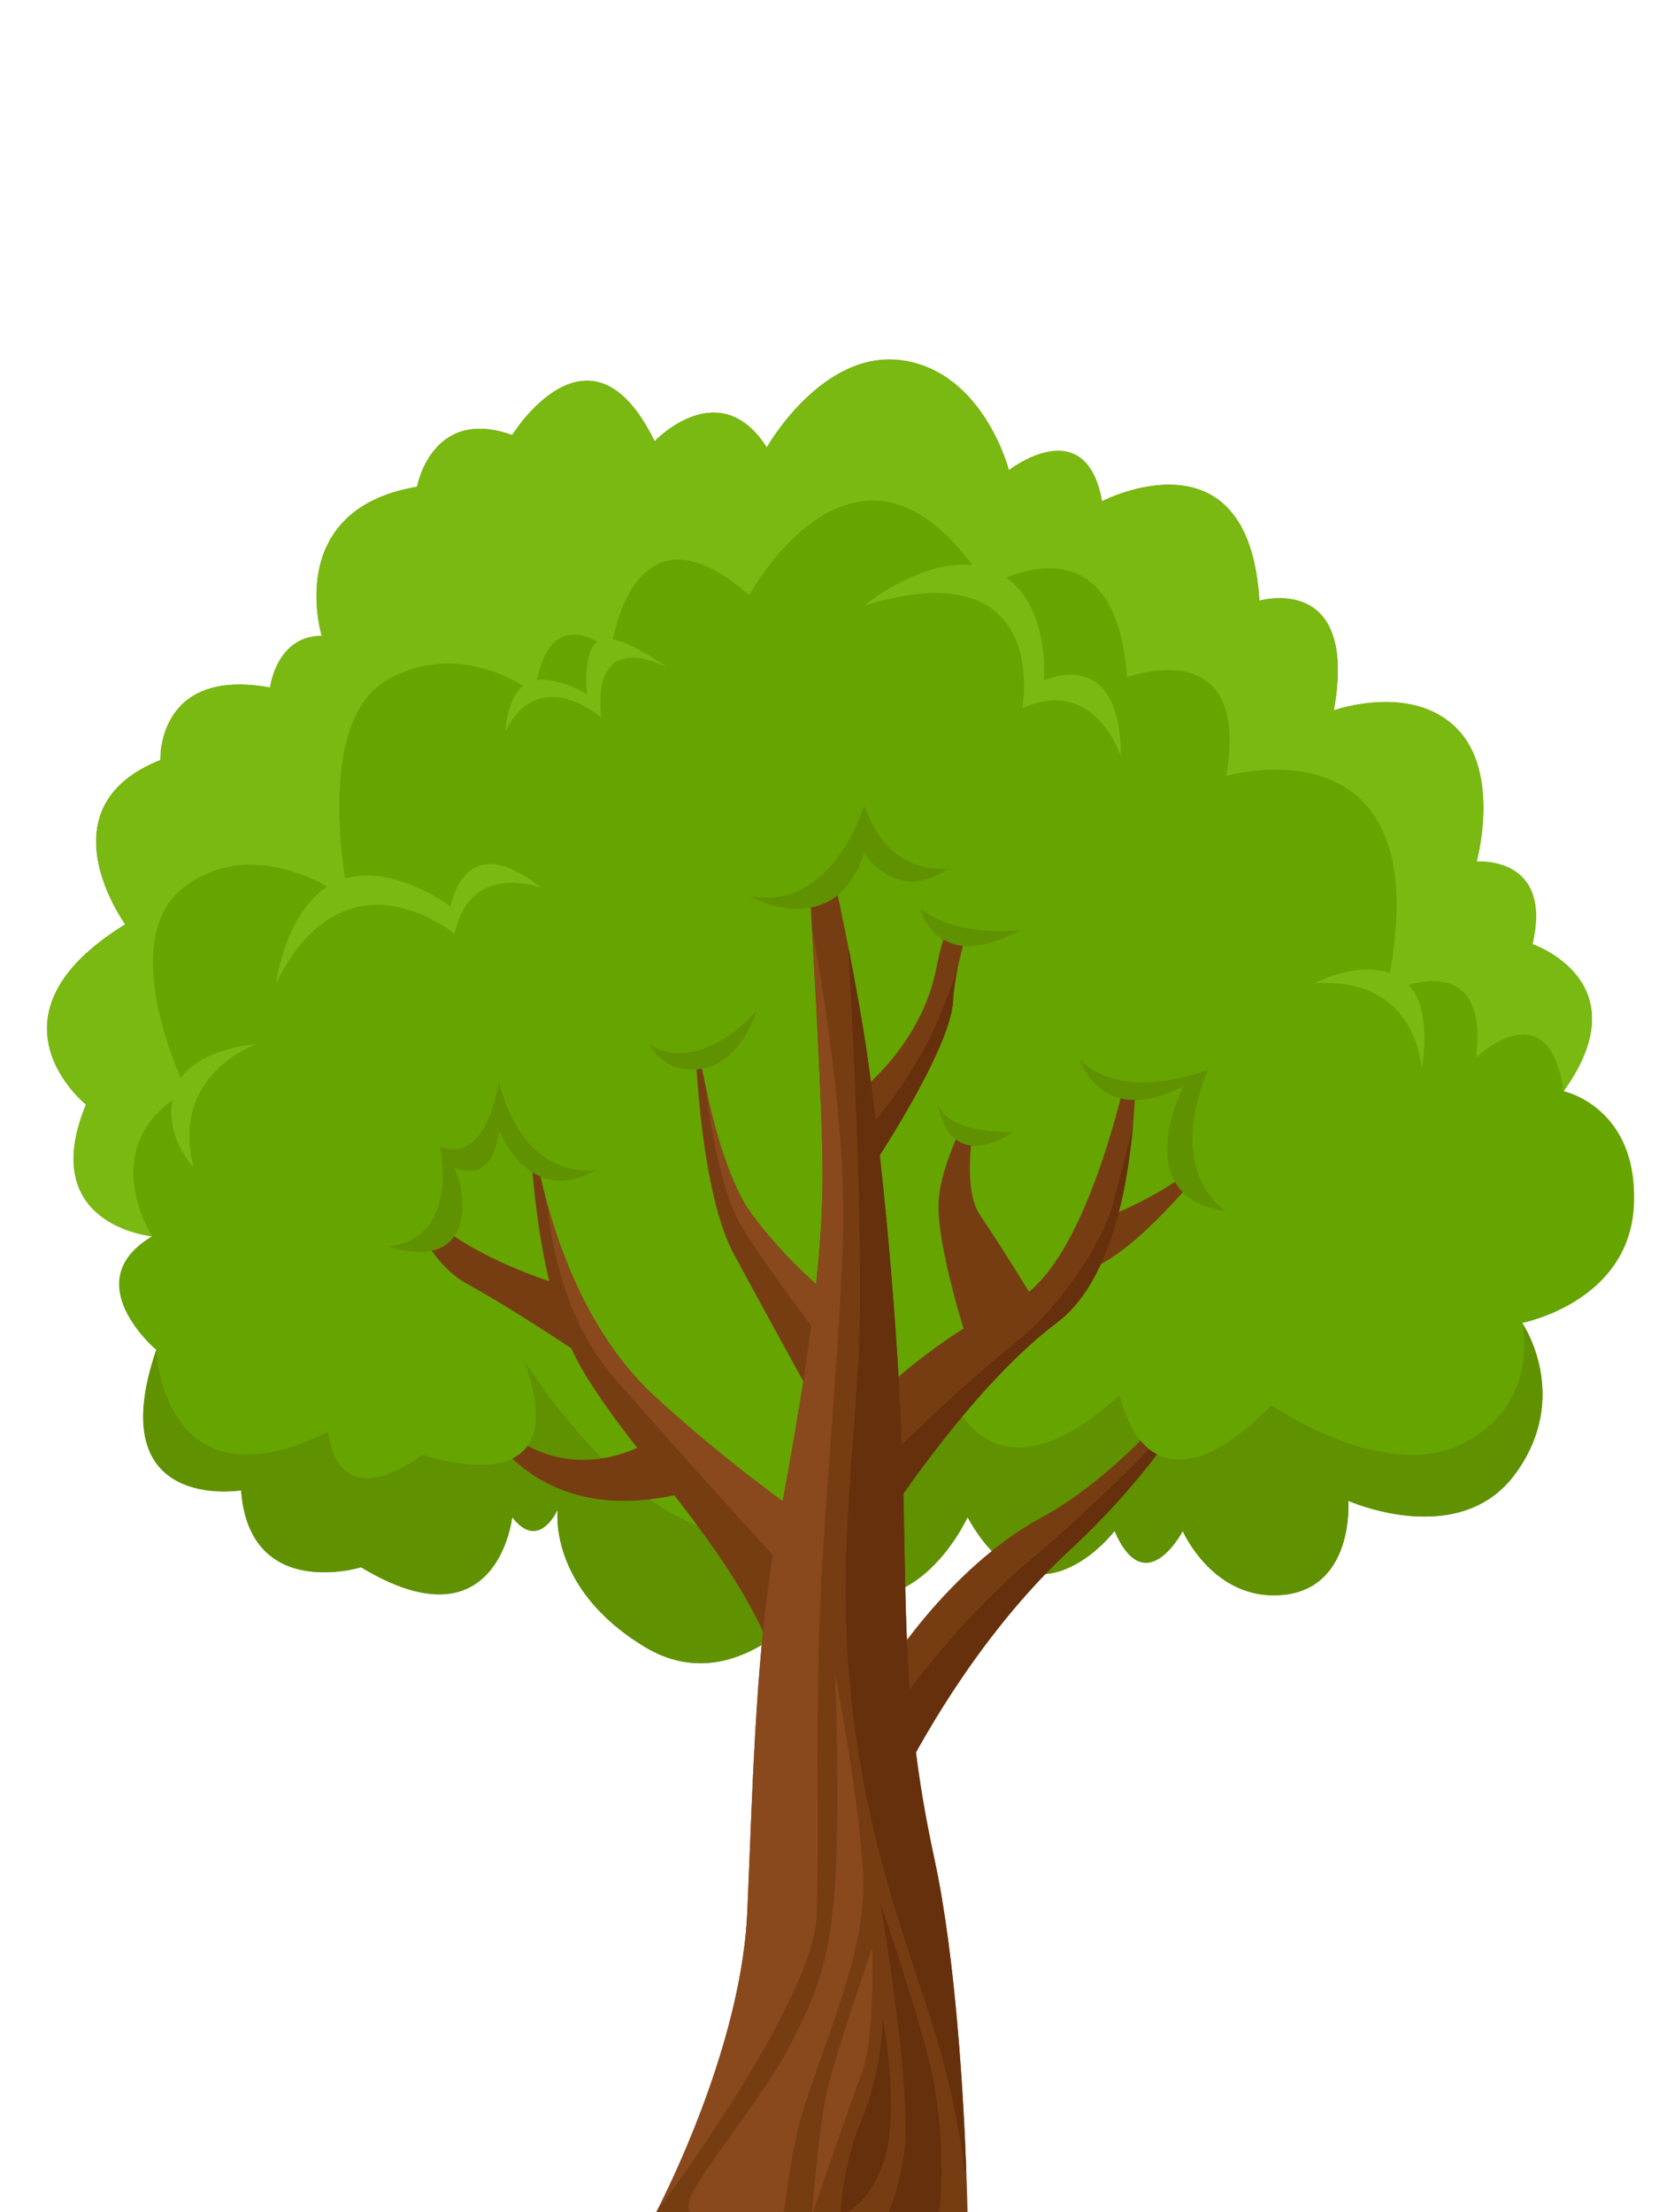 <svg width="300" height="400" viewBox="0 0 300 400" fill="none" xmlns="http://www.w3.org/2000/svg">
<g clip-path="url(#clip0_1608_38048)">
<path d="M295.47 217.805C294.717 235.473 275.253 239.211 275.253 239.211C275.447 239.478 284.136 252.414 274.136 266.32C264.04 280.397 243.823 271.368 243.823 271.368C243.823 271.368 244.94 286.95 232.222 288.357C219.505 289.741 213.874 276.829 213.874 276.829C213.874 276.829 207.152 289.741 201.545 276.829C201.545 276.829 186.935 295.978 174.97 274.329C174.97 274.329 165.602 294.983 149.147 286.925C149.147 286.925 134.172 308.428 116.577 297.774C98.981 287.119 100.85 272.946 100.85 272.946C100.85 272.946 97.501 280.639 92.623 274.329C92.623 274.329 90.001 298.332 65.295 283.382C65.295 283.382 45.102 289.619 43.597 269.475C43.597 269.475 18.163 273.65 28.259 244.089C28.259 244.089 13.649 231.784 27.507 223.532C27.507 223.532 6.537 221.591 15.542 199.724C15.542 199.724 -4.311 183.754 22.653 167.129C22.653 167.129 7.29 146.039 29.011 137.423C29.011 137.423 28.259 120.58 48.84 124.317C48.84 124.317 49.956 114.974 58.184 114.974C58.184 114.974 51.097 92.136 75.415 88.01C75.415 88.01 78.036 73.424 92.623 78.666C92.623 78.666 106.699 55.828 118.373 79.782C118.373 79.782 130.047 67.429 138.662 80.899C138.662 80.899 148.759 62.939 163.369 65.196C177.955 67.429 182.445 85.025 182.445 85.025C182.445 85.025 196.303 74.176 199.288 90.631C199.288 90.631 225.864 76.797 227.733 108.615C227.733 108.615 245.692 103.373 241.202 128.443C241.202 128.443 255.06 123.468 263.288 131.574C271.515 139.656 267.025 155.795 267.025 155.795C267.025 155.795 280.883 154.63 277.122 170.721C277.122 170.721 296.974 177.468 282.752 197.297C282.752 197.297 296.222 200.136 295.47 217.805Z" fill="#66A400"/>
<path d="M274.136 266.32C264.039 280.397 243.823 271.368 243.823 271.368C243.823 271.368 244.939 286.95 232.222 288.357C219.504 289.741 213.874 276.829 213.874 276.829C213.874 276.829 207.151 289.741 201.545 276.829C201.545 276.829 186.934 295.978 174.969 274.329C174.969 274.329 165.601 294.983 149.146 286.925C149.146 286.925 134.172 308.428 116.576 297.774C98.981 287.12 100.849 272.946 100.849 272.946C100.849 272.946 97.5 280.639 92.622 274.329C92.622 274.329 90.001 298.332 65.294 283.382C65.294 283.382 45.102 289.619 43.597 269.475C43.597 269.475 18.162 273.65 28.258 244.089C28.258 244.089 29.423 273.698 59.396 258.869C59.396 258.869 60.124 274.621 76.458 263.02C76.458 263.02 91.918 269.912 94.66 245.74C94.66 245.74 117.692 283.6 140.53 276.829C163.368 270.082 171.499 251.006 171.499 251.006C171.499 251.006 178.852 276.174 205.379 249.453C205.379 249.453 209.141 269.378 229.916 254.088C229.916 254.088 249.963 267.971 264.088 261.199C278.698 254.161 275.325 239.526 275.252 239.211C275.446 239.478 284.135 252.414 274.136 266.32Z" fill="#609100"/>
<path d="M174.97 400.532H118.373C118.373 400.532 118.713 399.877 119.32 398.712C122.717 391.941 134.221 367.525 135.143 345.585C136.236 319.811 136.745 297.094 140.531 276.829C144.317 256.564 148.759 232.173 148.759 212.271C148.759 203.923 147.812 185.065 146.817 167.688C145.749 148.757 144.609 131.574 144.609 131.574C144.609 131.574 149.511 151.475 153.37 171.061C154.729 178.027 155.991 184.944 156.841 190.914C160.069 213.703 162.811 244.866 163.369 270.082C163.903 295.274 163.563 311.195 168.976 336.144C172.859 354.128 174.266 379.563 174.728 392.426C174.922 397.426 174.97 400.532 174.97 400.532Z" fill="#773D12"/>
<path d="M149.146 276.829L142.399 307.118C136.404 282.969 114.707 264.282 104.975 247.074C95.243 229.867 95.631 197.297 95.631 197.297C95.898 203.17 96.966 210.378 99.004 217.805C102.427 230.28 108.591 243.482 118.372 252.462C128.687 261.952 138.783 269.524 144.462 273.577C147.374 275.664 149.146 276.829 149.146 276.829Z" fill="#773D12"/>
<path d="M204.868 203.631C203.751 216.106 200.45 232.173 191.058 239.211C177.588 249.331 164.361 268.408 159.993 275.009C159.022 276.465 158.488 277.339 158.488 277.339L153.998 256.807C153.998 256.807 167.856 242.123 182.831 235.619C197.781 229.115 205.28 186.885 205.28 186.885C205.28 186.885 205.693 194.239 204.868 203.631Z" fill="#773D12"/>
<path d="M221.738 242.584C221.641 242.802 218.559 250.108 211.399 260.034C207.079 266.053 201.23 273.067 193.682 280.057C177.858 294.667 167.325 313.428 163.466 320.903C162.423 322.966 161.865 324.179 161.865 324.179L159.607 302.846C159.607 302.846 171.208 283.624 188.44 274.329C205.526 265.106 221.495 242.924 221.738 242.584Z" fill="#773D12"/>
<path d="M118.372 260.083C118.372 260.083 99.733 273.286 84.394 251.006C84.394 251.006 92.622 278.771 125.556 269.475L118.372 260.083Z" fill="#773D12"/>
<path d="M101.99 232.537C101.99 232.537 90.389 229.163 82.137 223.532C73.909 217.878 70.172 205.913 70.172 205.913C70.172 205.913 73.545 226.105 84.394 232.1C95.243 238.094 108.712 247.463 108.712 247.463L101.99 232.537Z" fill="#773D12"/>
<path d="M211.4 260.035C207.08 266.053 201.231 273.067 193.683 280.057C177.859 294.668 167.326 313.428 163.467 320.903L164.51 305.492C164.51 305.492 173.854 292.508 186.596 281.805C199.338 271.102 210.866 258.87 210.866 258.87C210.866 258.87 211.06 259.306 211.4 260.035Z" fill="#66300C"/>
<path d="M179.679 154.145C179.606 154.363 175.14 165.819 173.199 174.896C173.199 174.896 173.199 174.904 173.199 174.92C172.737 177.129 172.422 179.191 172.349 180.915C171.961 189.822 157.375 211.519 157.375 211.519L155.506 197.297C155.506 197.297 166.719 188.851 169.34 174.92C171.961 161.11 179.582 154.242 179.679 154.145Z" fill="#773D12"/>
<path d="M151.768 235.619L149.147 256.807C149.147 256.807 139.415 239.211 132.668 226.688C125.945 214.14 125.557 184.41 125.557 184.41C125.557 184.41 126.188 189.603 127.547 196.205C129.197 204.165 131.94 214.189 136.041 219.674C141.065 226.396 146.429 231.299 149.414 233.774C150.87 234.988 151.768 235.619 151.768 235.619Z" fill="#773D12"/>
<path d="M198.535 220.596C198.535 220.596 212.005 216.397 221.737 205.913C221.737 205.913 207.296 225.814 196.666 229.697L198.535 220.596Z" fill="#773D12"/>
<path d="M177.203 197.297C177.203 197.297 173.102 213.606 177.203 219.674C181.329 225.741 187.324 235.619 187.324 235.619L174.97 242.584C174.97 242.584 169.34 225.401 169.728 217.344C170.092 209.286 177.203 197.297 177.203 197.297Z" fill="#773D12"/>
<path d="M50.124 226.687C50.124 226.687 61.264 234.818 70.171 225.328C70.171 225.328 88.373 231.493 80.898 211.519C80.898 211.519 90.873 210.354 91.552 198.704C91.552 198.704 88.81 214.237 108.711 214.31L107.182 187.904C107.182 187.904 70.923 182.249 67.258 183.584C63.594 184.919 31.169 197.054 30.004 201.884C28.839 206.689 43.304 234.308 43.644 235.133C43.984 235.983 54.662 255.253 56.167 256.806C57.672 258.335 76.457 263.019 76.457 263.019C76.457 263.019 104.974 273.213 94.659 245.739L74.588 239.963L50.124 226.687Z" fill="#66A400"/>
<path d="M114.83 184.409C114.83 184.409 118.665 195.719 129.635 192.734C140.604 189.724 137.789 162.3 137.789 162.3C137.789 162.3 153.759 168.949 154.001 148.806C154.001 148.806 156.914 155.31 163.564 152.98C163.564 152.98 163.078 176.425 184.703 168.1L186.353 139.34L135.12 125.531C135.12 125.531 112.015 139.826 110.68 144.485C109.345 149.145 114.83 184.409 114.83 184.409Z" fill="#66A400"/>
<path d="M169.703 200.039C169.703 200.039 171.208 209.359 183.197 204.699L196.012 190.72C196.012 190.72 200.817 204.869 217.126 192.224C217.126 192.224 201.982 217.683 229.941 222.343L202.516 252.219C202.516 252.219 206.982 277.314 229.917 254.088L244.236 228.653C244.236 228.653 238.751 202.879 234.916 197.297C231.106 191.739 211.253 182.978 209.214 182.856C207.151 182.759 187.323 183.366 187.323 183.366L169.703 200.039Z" fill="#66A400"/>
<path d="M282.752 197.297C280.01 178.561 266.928 191.254 266.928 191.254C269.525 169.823 250.595 179.653 250.595 179.653C261.735 128.783 221.738 140.287 221.738 140.287C226.325 113.93 203.803 122.473 203.803 122.473C201.57 91.675 178.513 106.139 178.513 106.139C155.821 70.123 135.483 107.62 135.483 107.62C113.956 88.689 110.461 117.643 110.461 117.643C97.695 108.008 96.773 125.531 96.773 125.531C96.773 125.531 84.249 115.046 70.173 122.861C56.096 130.652 63.11 162.858 63.11 162.858C63.11 162.858 47.505 150.335 33.768 160.043C20.032 169.751 33.768 197.297 33.768 197.297C16.682 206.786 27.507 223.533 27.507 223.533C27.507 223.533 6.537 221.591 15.542 199.724C15.542 199.724 -4.311 183.754 22.653 167.129C22.653 167.129 7.29 146.039 29.011 137.423C29.011 137.423 28.259 120.58 48.84 124.317C48.84 124.317 49.956 114.974 58.184 114.974C58.184 114.974 51.097 92.136 75.415 88.01C75.415 88.01 78.036 73.424 92.623 78.666C92.623 78.666 106.699 55.828 118.373 79.782C118.373 79.782 130.047 67.429 138.662 80.899C138.662 80.899 148.759 62.939 163.369 65.196C177.955 67.429 182.445 85.025 182.445 85.025C182.445 85.025 196.303 74.176 199.288 90.631C199.288 90.631 225.864 76.797 227.733 108.615C227.733 108.615 245.692 103.373 241.202 128.443C241.202 128.443 255.06 123.468 263.288 131.574C271.515 139.656 267.025 155.795 267.025 155.795C267.025 155.795 280.883 154.631 277.122 170.721C277.122 170.721 296.974 177.468 282.752 197.297Z" fill="#7AB812"/>
<path d="M49.906 177.808C49.906 177.808 51.775 163.416 60.876 159.387C69.953 155.334 81.481 163.877 81.481 163.877C81.481 163.877 83.884 149.218 97.815 160.528C97.815 160.528 85 155.528 82.209 168.877C82.209 168.877 62.551 152.373 49.906 177.808Z" fill="#7AB812"/>
<path d="M91.361 132.326C91.361 132.326 91.58 125.264 95.609 123.395C99.662 121.551 106.166 125.531 106.166 125.531C106.166 125.531 105.147 116.721 108.714 115.605C112.282 114.488 120.825 120.798 120.825 120.798C120.825 120.798 106.967 112.838 108.714 129.73C108.714 129.73 97.526 119.876 91.361 132.326Z" fill="#7AB812"/>
<path d="M156.281 109.489C156.281 109.489 169.314 98.713 179.702 103.179C190.065 107.62 188.779 123.031 188.779 123.031C188.779 123.031 202.685 116.357 202.685 136.768C202.685 136.768 198.05 122.109 184.871 128.055C184.871 128.055 190.259 99.077 156.281 109.489Z" fill="#7AB812"/>
<path d="M237.779 177.808C237.779 177.808 246.322 172.978 252.996 176.692C259.695 180.405 257.074 193.244 257.074 193.244C257.074 193.244 256.346 176.497 237.779 177.808Z" fill="#7AB812"/>
<path d="M35.004 211.082C35.004 211.082 29.179 205.039 31.533 197.297C33.887 189.555 46.386 188.802 46.386 188.802C46.386 188.802 30.659 194.142 35.004 211.082Z" fill="#7AB812"/>
<path d="M70.172 225.329C70.172 225.329 78.739 228.605 82.137 223.533C85.559 218.46 82.137 211.082 82.137 211.082C82.137 211.082 88.981 214.82 90.243 204.384C90.243 204.384 95.582 218.509 107.839 211.519C107.839 211.519 94.83 214.189 90.195 195.428C90.195 195.428 88.35 210.645 79.613 207.32C79.613 207.32 83.18 224.212 70.172 225.329Z" fill="#609100"/>
<path d="M117.354 188.802C117.354 188.802 119.902 194.36 126.964 193.244C134.003 192.103 136.794 182.832 136.794 182.832C136.794 182.832 126.673 194.627 117.354 188.802Z" fill="#609100"/>
<path d="M135.484 162.008C135.484 162.008 150.896 170.77 156.284 154.145C156.284 154.145 161.866 163.683 171.501 157.009C171.501 157.009 160.555 158.853 156.284 145.505C156.284 145.505 150.726 164.994 135.484 162.008Z" fill="#609100"/>
<path d="M169.705 200.039C169.705 200.039 171.307 212.295 183.199 204.699C183.199 204.699 172.205 205.136 169.705 200.039Z" fill="#609100"/>
<path d="M166.402 164.314C166.402 164.314 167.616 169.265 172.615 170.746C177.639 172.226 184.702 168.101 184.702 168.101C184.702 168.101 173.538 169.775 166.402 164.314Z" fill="#609100"/>
<path d="M195.26 191.545C195.26 191.545 199.167 204.165 214.02 196.35C214.02 196.35 203.657 216.421 221.738 219.018C221.738 219.018 210.501 212.49 218.462 193.389C218.462 193.389 203.22 199.7 195.26 191.545Z" fill="#609100"/>
<path d="M204.871 203.607C204.871 203.607 204.871 203.615 204.871 203.631C203.755 216.106 200.454 232.173 191.061 239.211C177.592 249.331 164.365 268.407 159.996 275.009C160.991 269.961 163.078 261.199 163.078 261.199C163.078 261.199 174.728 249.817 183.198 243.142C191.668 236.468 199.216 225.013 201.206 217.805C203.172 210.597 204.871 203.607 204.871 203.607Z" fill="#66300C"/>
<path d="M174.728 392.426L174.436 392.547C170.917 364.103 161.234 351.92 155.506 318.5C149.803 285.105 155.288 262.655 155.506 235.813C155.7 209.14 153.394 171.571 153.37 171.061C154.729 178.026 155.991 184.943 156.841 190.914C160.069 213.703 162.811 244.866 163.369 270.082C163.903 295.274 163.564 311.195 168.976 336.144C172.859 354.128 174.267 379.563 174.728 392.426Z" fill="#66300C"/>
<path d="M173.199 174.92C172.738 177.128 172.422 179.191 172.349 180.915C171.961 189.822 157.375 211.519 157.375 211.519L158.346 202.515C158.346 202.515 162.472 197.734 166.403 190.914C170.214 184.312 173.029 175.454 173.199 174.92Z" fill="#66300C"/>
<path d="M152.422 224.115C151.573 247.414 149.534 265.058 148.418 288.066C147.301 311.074 148.224 330.756 147.666 346.362C147.107 361.943 119.464 398.882 119.464 398.882L119.318 398.712C122.716 391.941 134.22 367.525 135.142 345.585C136.234 319.811 136.744 297.094 140.53 276.829C144.316 256.564 148.758 232.172 148.758 212.271C148.758 203.922 147.811 185.065 146.816 167.688C146.816 167.688 153.248 200.84 152.422 224.115Z" fill="#89491D"/>
<path d="M144.461 273.577L141.743 283.382C141.743 283.382 120.749 260.398 110.459 248.385C100.169 236.347 99.004 217.805 99.004 217.805C102.426 230.279 108.59 243.482 118.371 252.462C128.686 261.951 138.782 269.524 144.461 273.577Z" fill="#89491D"/>
<path d="M149.414 233.774L148.2 241.662C148.2 241.662 138.76 229.406 134.124 221.809C129.488 214.213 127.547 196.205 127.547 196.205C129.197 204.165 131.94 214.189 136.041 219.674C141.065 226.396 146.429 231.299 149.414 233.774Z" fill="#89491D"/>
<path d="M151.015 302.725C151.015 302.725 151.937 326.121 151.015 340.416C150.093 354.711 147.787 360.268 142.812 369.928C137.837 379.587 125.92 393.494 124.731 397.765C123.542 402.037 128.371 400.556 131.89 400.556C135.434 400.556 136.72 406.138 139.705 404.828C142.666 403.517 141.356 393.324 145.821 379.757C150.287 366.214 155.554 354.152 156.063 342.818C156.597 331.509 151.015 302.725 151.015 302.725Z" fill="#89491D"/>
<path d="M159.219 344.129C159.219 344.129 166.791 366.02 168.66 375.51C170.504 384.975 170.65 395.29 169.728 400.532C168.805 405.774 164.194 405.604 160.869 405.022C157.52 404.464 161.816 400.702 163.466 389.586C165.116 378.471 159.219 344.129 159.219 344.129Z" fill="#66300C"/>
<path d="M157.691 352.284C157.691 352.284 150.41 373.083 149.148 380.146C147.862 387.184 146.818 400.533 146.818 400.533C146.818 400.533 153.493 380.971 155.871 374.709C158.249 368.448 157.691 352.284 157.691 352.284Z" fill="#89491D"/>
<path d="M159.608 364.734C159.608 364.734 159.632 374.2 155.871 383.107C152.133 392.014 152.012 400.532 152.012 400.532C152.012 400.532 157.278 399.125 159.996 390.193C162.715 381.262 159.608 364.734 159.608 364.734Z" fill="#66300C"/>
</g>
<defs>
<clipPath id="clip0_1608_38048">
<rect width="292" height="336" fill="white" transform="translate(4 64)"/>
</clipPath>
</defs>
</svg>
